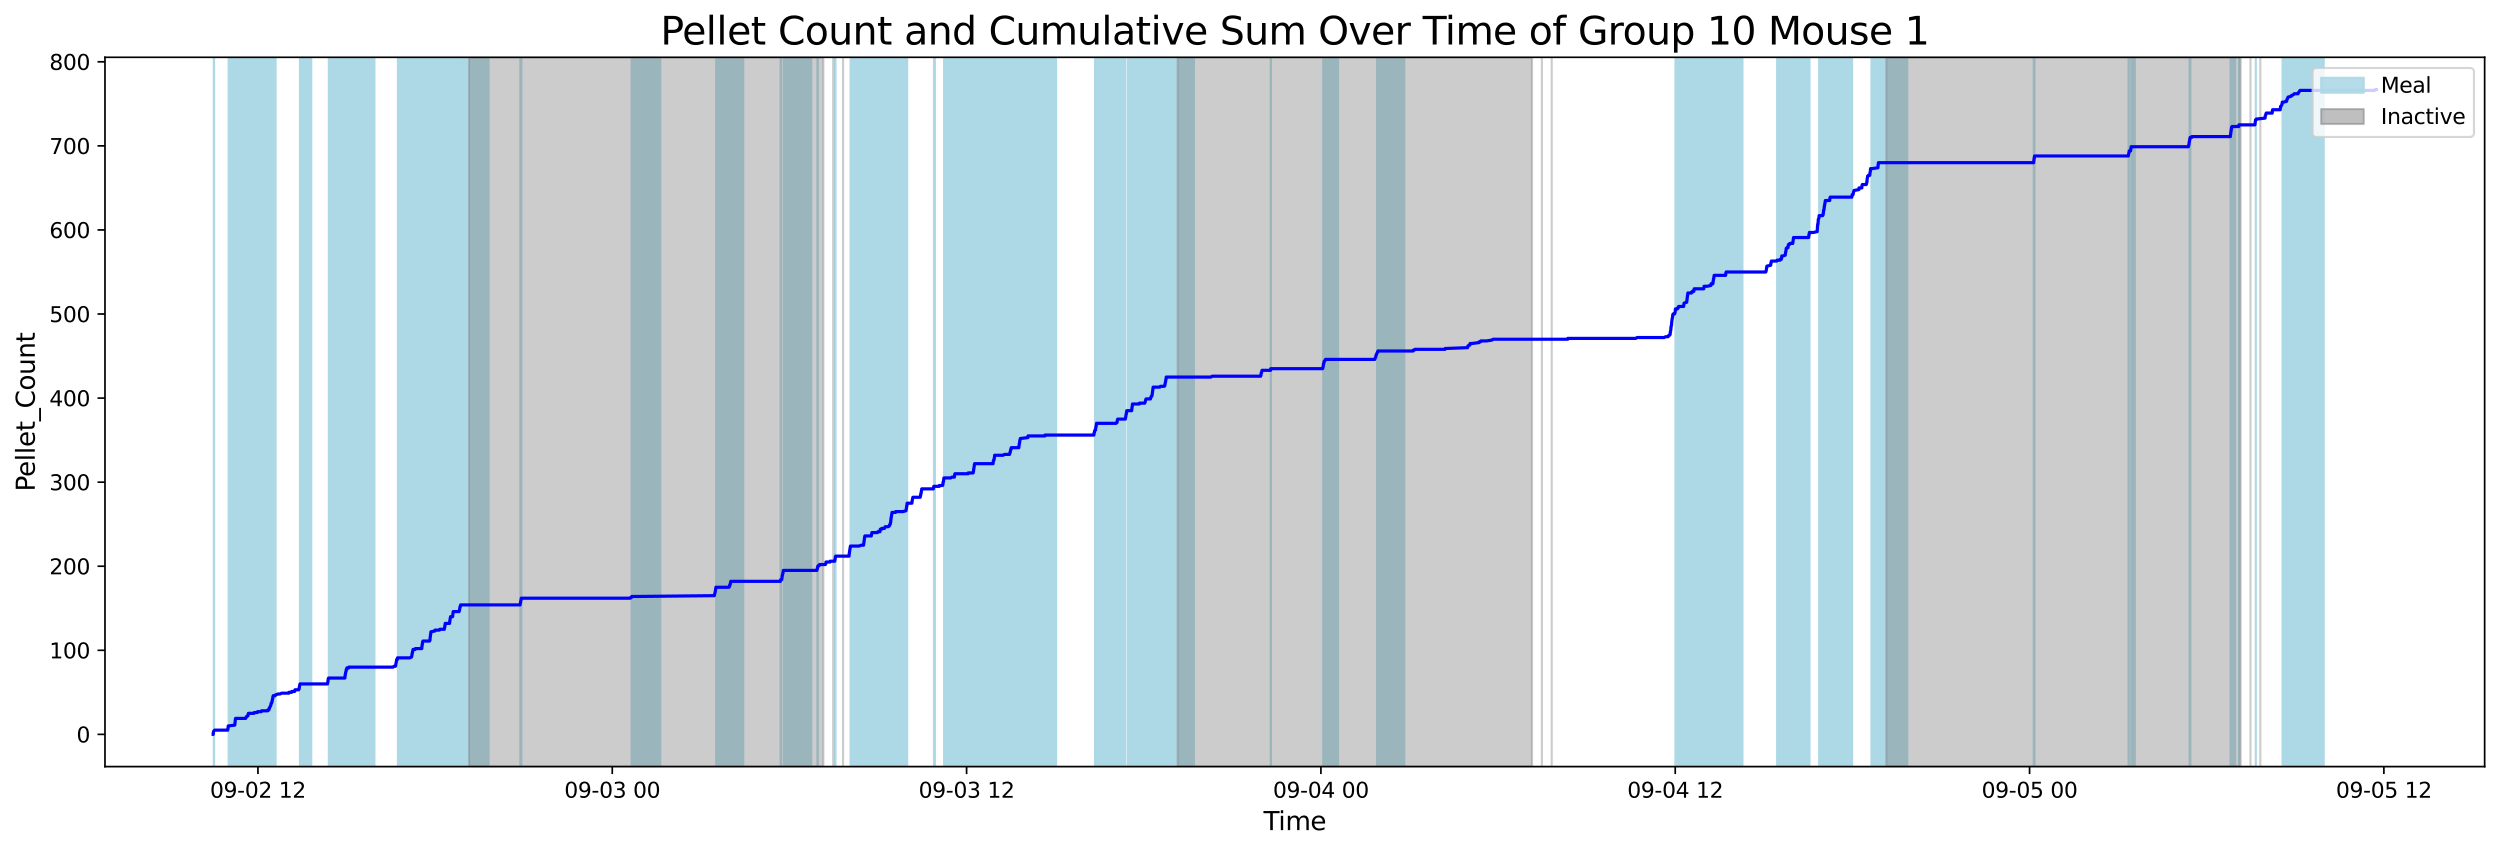 <?xml version="1.0" encoding="utf-8" standalone="no"?>
<!DOCTYPE svg PUBLIC "-//W3C//DTD SVG 1.1//EN"
  "http://www.w3.org/Graphics/SVG/1.1/DTD/svg11.dtd">
<svg xmlns:xlink="http://www.w3.org/1999/xlink" width="1172.435pt" height="399.009pt" viewBox="0 0 1172.435 399.009" xmlns="http://www.w3.org/2000/svg" version="1.1">
 <defs>
  <style type="text/css">*{stroke-linejoin: round; stroke-linecap: butt}</style>
 </defs>
 <g id="figure_1">
  <g id="patch_1">
   <path d="M 0 399.009 
L 1172.435 399.009 
L 1172.435 0 
L 0 0 
z
" style="fill: #ffffff"/>
  </g>
  <g id="axes_1">
   <g id="patch_2">
    <path d="M 49.235 359.517 
L 1165.235 359.517 
L 1165.235 26.877 
L 49.235 26.877 
z
" style="fill: #ffffff"/>
   </g>
   <g id="patch_3">
    <path d="M 100.272 359.517 
L 100.272 26.877 
L 100.386 26.877 
L 100.386 359.517 
z
" clip-path="url(#p9ec3fa6c2b)" style="fill: #add8e6; stroke: #add8e6; stroke-linejoin: miter"/>
   </g>
   <g id="patch_4">
    <path d="M 114.501 359.517 
L 114.501 26.877 
L 107.25 26.877 
L 107.25 359.517 
z
" clip-path="url(#p9ec3fa6c2b)" style="fill: #add8e6; stroke: #add8e6; stroke-linejoin: miter"/>
   </g>
   <g id="patch_5">
    <path d="M 123.89 359.517 
L 123.89 26.877 
L 110.575 26.877 
L 110.575 359.517 
z
" clip-path="url(#p9ec3fa6c2b)" style="fill: #add8e6; stroke: #add8e6; stroke-linejoin: miter"/>
   </g>
   <g id="patch_6">
    <path d="M 129.249 359.517 
L 129.249 26.877 
L 115.57 26.877 
L 115.57 359.517 
z
" clip-path="url(#p9ec3fa6c2b)" style="fill: #add8e6; stroke: #add8e6; stroke-linejoin: miter"/>
   </g>
   <g id="patch_7">
    <path d="M 145.962 359.517 
L 145.962 26.877 
L 140.691 26.877 
L 140.691 359.517 
z
" clip-path="url(#p9ec3fa6c2b)" style="fill: #add8e6; stroke: #add8e6; stroke-linejoin: miter"/>
   </g>
   <g id="patch_8">
    <path d="M 167.425 359.517 
L 167.425 26.877 
L 154.21 26.877 
L 154.21 359.517 
z
" clip-path="url(#p9ec3fa6c2b)" style="fill: #add8e6; stroke: #add8e6; stroke-linejoin: miter"/>
   </g>
   <g id="patch_9">
    <path d="M 175.591 359.517 
L 175.591 26.877 
L 163.929 26.877 
L 163.929 359.517 
z
" clip-path="url(#p9ec3fa6c2b)" style="fill: #add8e6; stroke: #add8e6; stroke-linejoin: miter"/>
   </g>
   <g id="patch_10">
    <path d="M 199.301 359.517 
L 199.301 26.877 
L 186.618 26.877 
L 186.618 359.517 
z
" clip-path="url(#p9ec3fa6c2b)" style="fill: #add8e6; stroke: #add8e6; stroke-linejoin: miter"/>
   </g>
   <g id="patch_11">
    <path d="M 211.644 359.517 
L 211.644 26.877 
L 198.356 26.877 
L 198.356 359.517 
z
" clip-path="url(#p9ec3fa6c2b)" style="fill: #add8e6; stroke: #add8e6; stroke-linejoin: miter"/>
   </g>
   <g id="patch_12">
    <path d="M 215.302 359.517 
L 215.302 26.877 
L 202.358 26.877 
L 202.358 359.517 
z
" clip-path="url(#p9ec3fa6c2b)" style="fill: #add8e6; stroke: #add8e6; stroke-linejoin: miter"/>
   </g>
   <g id="patch_13">
    <path d="M 217.768 359.517 
L 217.768 26.877 
L 204.067 26.877 
L 204.067 359.517 
z
" clip-path="url(#p9ec3fa6c2b)" style="fill: #add8e6; stroke: #add8e6; stroke-linejoin: miter"/>
   </g>
   <g id="patch_14">
    <path d="M 220.087 359.517 
L 220.087 26.877 
L 209.062 26.877 
L 209.062 359.517 
z
" clip-path="url(#p9ec3fa6c2b)" style="fill: #add8e6; stroke: #add8e6; stroke-linejoin: miter"/>
   </g>
   <g id="patch_15">
    <path d="M 224.68 359.517 
L 224.68 26.877 
L 212.67 26.877 
L 212.67 359.517 
z
" clip-path="url(#p9ec3fa6c2b)" style="fill: #add8e6; stroke: #add8e6; stroke-linejoin: miter"/>
   </g>
   <g id="patch_16">
    <path d="M 229.127 359.517 
L 229.127 26.877 
L 216.202 26.877 
L 216.202 359.517 
z
" clip-path="url(#p9ec3fa6c2b)" style="fill: #add8e6; stroke: #add8e6; stroke-linejoin: miter"/>
   </g>
   <g id="patch_17">
    <path d="M 244.028 359.517 
L 244.028 26.877 
L 244.232 26.877 
L 244.232 359.517 
z
" clip-path="url(#p9ec3fa6c2b)" style="fill: #add8e6; stroke: #add8e6; stroke-linejoin: miter"/>
   </g>
   <g id="patch_18">
    <path d="M 244.352 359.517 
L 244.352 26.877 
L 244.501 26.877 
L 244.501 359.517 
z
" clip-path="url(#p9ec3fa6c2b)" style="fill: #add8e6; stroke: #add8e6; stroke-linejoin: miter"/>
   </g>
   <g id="patch_19">
    <path d="M 309.653 359.517 
L 309.653 26.877 
L 296.235 26.877 
L 296.235 359.517 
z
" clip-path="url(#p9ec3fa6c2b)" style="fill: #add8e6; stroke: #add8e6; stroke-linejoin: miter"/>
   </g>
   <g id="patch_20">
    <path d="M 348.564 359.517 
L 348.564 26.877 
L 335.869 26.877 
L 335.869 359.517 
z
" clip-path="url(#p9ec3fa6c2b)" style="fill: #add8e6; stroke: #add8e6; stroke-linejoin: miter"/>
   </g>
   <g id="patch_21">
    <path d="M 366.08 359.517 
L 366.08 26.877 
L 366.235 26.877 
L 366.235 359.517 
z
" clip-path="url(#p9ec3fa6c2b)" style="fill: #add8e6; stroke: #add8e6; stroke-linejoin: miter"/>
   </g>
   <g id="patch_22">
    <path d="M 380.443 359.517 
L 380.443 26.877 
L 367.523 26.877 
L 367.523 359.517 
z
" clip-path="url(#p9ec3fa6c2b)" style="fill: #add8e6; stroke: #add8e6; stroke-linejoin: miter"/>
   </g>
   <g id="patch_23">
    <path d="M 383.361 359.517 
L 383.361 26.877 
L 383.534 26.877 
L 383.534 359.517 
z
" clip-path="url(#p9ec3fa6c2b)" style="fill: #add8e6; stroke: #add8e6; stroke-linejoin: miter"/>
   </g>
   <g id="patch_24">
    <path d="M 391.619 359.517 
L 391.619 26.877 
L 391.828 26.877 
L 391.828 359.517 
z
" clip-path="url(#p9ec3fa6c2b)" style="fill: #add8e6; stroke: #add8e6; stroke-linejoin: miter"/>
   </g>
   <g id="patch_25">
    <path d="M 412.023 359.517 
L 412.023 26.877 
L 398.914 26.877 
L 398.914 359.517 
z
" clip-path="url(#p9ec3fa6c2b)" style="fill: #add8e6; stroke: #add8e6; stroke-linejoin: miter"/>
   </g>
   <g id="patch_26">
    <path d="M 417.658 359.517 
L 417.658 26.877 
L 408.908 26.877 
L 408.908 359.517 
z
" clip-path="url(#p9ec3fa6c2b)" style="fill: #add8e6; stroke: #add8e6; stroke-linejoin: miter"/>
   </g>
   <g id="patch_27">
    <path d="M 425.447 359.517 
L 425.447 26.877 
L 412.858 26.877 
L 412.858 359.517 
z
" clip-path="url(#p9ec3fa6c2b)" style="fill: #add8e6; stroke: #add8e6; stroke-linejoin: miter"/>
   </g>
   <g id="patch_28">
    <path d="M 438.437 359.517 
L 438.437 26.877 
L 438.022 26.877 
L 438.022 359.517 
z
" clip-path="url(#p9ec3fa6c2b)" style="fill: #add8e6; stroke: #add8e6; stroke-linejoin: miter"/>
   </g>
   <g id="patch_29">
    <path d="M 454.338 359.517 
L 454.338 26.877 
L 442.756 26.877 
L 442.756 359.517 
z
" clip-path="url(#p9ec3fa6c2b)" style="fill: #add8e6; stroke: #add8e6; stroke-linejoin: miter"/>
   </g>
   <g id="patch_30">
    <path d="M 460.2 359.517 
L 460.2 26.877 
L 447.889 26.877 
L 447.889 359.517 
z
" clip-path="url(#p9ec3fa6c2b)" style="fill: #add8e6; stroke: #add8e6; stroke-linejoin: miter"/>
   </g>
   <g id="patch_31">
    <path d="M 467.92 359.517 
L 467.92 26.877 
L 457.172 26.877 
L 457.172 359.517 
z
" clip-path="url(#p9ec3fa6c2b)" style="fill: #add8e6; stroke: #add8e6; stroke-linejoin: miter"/>
   </g>
   <g id="patch_32">
    <path d="M 479.579 359.517 
L 479.579 26.877 
L 466.532 26.877 
L 466.532 359.517 
z
" clip-path="url(#p9ec3fa6c2b)" style="fill: #add8e6; stroke: #add8e6; stroke-linejoin: miter"/>
   </g>
   <g id="patch_33">
    <path d="M 484.845 359.517 
L 484.845 26.877 
L 478.512 26.877 
L 478.512 359.517 
z
" clip-path="url(#p9ec3fa6c2b)" style="fill: #add8e6; stroke: #add8e6; stroke-linejoin: miter"/>
   </g>
   <g id="patch_34">
    <path d="M 495.261 359.517 
L 495.261 26.877 
L 482.297 26.877 
L 482.297 359.517 
z
" clip-path="url(#p9ec3fa6c2b)" style="fill: #add8e6; stroke: #add8e6; stroke-linejoin: miter"/>
   </g>
   <g id="patch_35">
    <path d="M 526.86 359.517 
L 526.86 26.877 
L 513.52 26.877 
L 513.52 359.517 
z
" clip-path="url(#p9ec3fa6c2b)" style="fill: #add8e6; stroke: #add8e6; stroke-linejoin: miter"/>
   </g>
   <g id="patch_36">
    <path d="M 527.633 359.517 
L 527.633 26.877 
L 514.385 26.877 
L 514.385 359.517 
z
" clip-path="url(#p9ec3fa6c2b)" style="fill: #add8e6; stroke: #add8e6; stroke-linejoin: miter"/>
   </g>
   <g id="patch_37">
    <path d="M 537.738 359.517 
L 537.738 26.877 
L 528.846 26.877 
L 528.846 359.517 
z
" clip-path="url(#p9ec3fa6c2b)" style="fill: #add8e6; stroke: #add8e6; stroke-linejoin: miter"/>
   </g>
   <g id="patch_38">
    <path d="M 539.936 359.517 
L 539.936 26.877 
L 531.234 26.877 
L 531.234 359.517 
z
" clip-path="url(#p9ec3fa6c2b)" style="fill: #add8e6; stroke: #add8e6; stroke-linejoin: miter"/>
   </g>
   <g id="patch_39">
    <path d="M 548.2 359.517 
L 548.2 26.877 
L 537.313 26.877 
L 537.313 359.517 
z
" clip-path="url(#p9ec3fa6c2b)" style="fill: #add8e6; stroke: #add8e6; stroke-linejoin: miter"/>
   </g>
   <g id="patch_40">
    <path d="M 554.101 359.517 
L 554.101 26.877 
L 540.92 26.877 
L 540.92 359.517 
z
" clip-path="url(#p9ec3fa6c2b)" style="fill: #add8e6; stroke: #add8e6; stroke-linejoin: miter"/>
   </g>
   <g id="patch_41">
    <path d="M 559.901 359.517 
L 559.901 26.877 
L 547.026 26.877 
L 547.026 359.517 
z
" clip-path="url(#p9ec3fa6c2b)" style="fill: #add8e6; stroke: #add8e6; stroke-linejoin: miter"/>
   </g>
   <g id="patch_42">
    <path d="M 595.954 359.517 
L 595.954 26.877 
L 596.042 26.877 
L 596.042 359.517 
z
" clip-path="url(#p9ec3fa6c2b)" style="fill: #add8e6; stroke: #add8e6; stroke-linejoin: miter"/>
   </g>
   <g id="patch_43">
    <path d="M 620.584 359.517 
L 620.584 26.877 
L 620.757 26.877 
L 620.757 359.517 
z
" clip-path="url(#p9ec3fa6c2b)" style="fill: #add8e6; stroke: #add8e6; stroke-linejoin: miter"/>
   </g>
   <g id="patch_44">
    <path d="M 620.887 359.517 
L 620.887 26.877 
L 621.097 26.877 
L 621.097 359.517 
z
" clip-path="url(#p9ec3fa6c2b)" style="fill: #add8e6; stroke: #add8e6; stroke-linejoin: miter"/>
   </g>
   <g id="patch_45">
    <path d="M 627.519 359.517 
L 627.519 26.877 
L 621.624 26.877 
L 621.624 359.517 
z
" clip-path="url(#p9ec3fa6c2b)" style="fill: #add8e6; stroke: #add8e6; stroke-linejoin: miter"/>
   </g>
   <g id="patch_46">
    <path d="M 658.571 359.517 
L 658.571 26.877 
L 645.813 26.877 
L 645.813 359.517 
z
" clip-path="url(#p9ec3fa6c2b)" style="fill: #add8e6; stroke: #add8e6; stroke-linejoin: miter"/>
   </g>
   <g id="patch_47">
    <path d="M 790.768 359.517 
L 790.768 26.877 
L 785.758 26.877 
L 785.758 359.517 
z
" clip-path="url(#p9ec3fa6c2b)" style="fill: #add8e6; stroke: #add8e6; stroke-linejoin: miter"/>
   </g>
   <g id="patch_48">
    <path d="M 800.461 359.517 
L 800.461 26.877 
L 789.84 26.877 
L 789.84 359.517 
z
" clip-path="url(#p9ec3fa6c2b)" style="fill: #add8e6; stroke: #add8e6; stroke-linejoin: miter"/>
   </g>
   <g id="patch_49">
    <path d="M 804.849 359.517 
L 804.849 26.877 
L 794.603 26.877 
L 794.603 359.517 
z
" clip-path="url(#p9ec3fa6c2b)" style="fill: #add8e6; stroke: #add8e6; stroke-linejoin: miter"/>
   </g>
   <g id="patch_50">
    <path d="M 812.95 359.517 
L 812.95 26.877 
L 799.207 26.877 
L 799.207 359.517 
z
" clip-path="url(#p9ec3fa6c2b)" style="fill: #add8e6; stroke: #add8e6; stroke-linejoin: miter"/>
   </g>
   <g id="patch_51">
    <path d="M 816.212 359.517 
L 816.212 26.877 
L 802.541 26.877 
L 802.541 359.517 
z
" clip-path="url(#p9ec3fa6c2b)" style="fill: #add8e6; stroke: #add8e6; stroke-linejoin: miter"/>
   </g>
   <g id="patch_52">
    <path d="M 817.158 359.517 
L 817.158 26.877 
L 803.91 26.877 
L 803.91 359.517 
z
" clip-path="url(#p9ec3fa6c2b)" style="fill: #add8e6; stroke: #add8e6; stroke-linejoin: miter"/>
   </g>
   <g id="patch_53">
    <path d="M 844.257 359.517 
L 844.257 26.877 
L 833.438 26.877 
L 833.438 359.517 
z
" clip-path="url(#p9ec3fa6c2b)" style="fill: #add8e6; stroke: #add8e6; stroke-linejoin: miter"/>
   </g>
   <g id="patch_54">
    <path d="M 848.607 359.517 
L 848.607 26.877 
L 835.767 26.877 
L 835.767 359.517 
z
" clip-path="url(#p9ec3fa6c2b)" style="fill: #add8e6; stroke: #add8e6; stroke-linejoin: miter"/>
   </g>
   <g id="patch_55">
    <path d="M 865.862 359.517 
L 865.862 26.877 
L 853.291 26.877 
L 853.291 359.517 
z
" clip-path="url(#p9ec3fa6c2b)" style="fill: #add8e6; stroke: #add8e6; stroke-linejoin: miter"/>
   </g>
   <g id="patch_56">
    <path d="M 866.839 359.517 
L 866.839 26.877 
L 853.203 26.877 
L 853.203 359.517 
z
" clip-path="url(#p9ec3fa6c2b)" style="fill: #add8e6; stroke: #add8e6; stroke-linejoin: miter"/>
   </g>
   <g id="patch_57">
    <path d="M 868.597 359.517 
L 868.597 26.877 
L 858.33 26.877 
L 858.33 359.517 
z
" clip-path="url(#p9ec3fa6c2b)" style="fill: #add8e6; stroke: #add8e6; stroke-linejoin: miter"/>
   </g>
   <g id="patch_58">
    <path d="M 889.222 359.517 
L 889.222 26.877 
L 877.659 26.877 
L 877.659 359.517 
z
" clip-path="url(#p9ec3fa6c2b)" style="fill: #add8e6; stroke: #add8e6; stroke-linejoin: miter"/>
   </g>
   <g id="patch_59">
    <path d="M 894.453 359.517 
L 894.453 26.877 
L 881.957 26.877 
L 881.957 359.517 
z
" clip-path="url(#p9ec3fa6c2b)" style="fill: #add8e6; stroke: #add8e6; stroke-linejoin: miter"/>
   </g>
   <g id="patch_60">
    <path d="M 953.758 359.517 
L 953.758 26.877 
L 953.852 26.877 
L 953.852 359.517 
z
" clip-path="url(#p9ec3fa6c2b)" style="fill: #add8e6; stroke: #add8e6; stroke-linejoin: miter"/>
   </g>
   <g id="patch_61">
    <path d="M 954.002 359.517 
L 954.002 26.877 
L 954.126 26.877 
L 954.126 359.517 
z
" clip-path="url(#p9ec3fa6c2b)" style="fill: #add8e6; stroke: #add8e6; stroke-linejoin: miter"/>
   </g>
   <g id="patch_62">
    <path d="M 998.248 359.517 
L 998.248 26.877 
L 998.365 26.877 
L 998.365 359.517 
z
" clip-path="url(#p9ec3fa6c2b)" style="fill: #add8e6; stroke: #add8e6; stroke-linejoin: miter"/>
   </g>
   <g id="patch_63">
    <path d="M 1001.15 359.517 
L 1001.15 26.877 
L 999.55 26.877 
L 999.55 359.517 
z
" clip-path="url(#p9ec3fa6c2b)" style="fill: #add8e6; stroke: #add8e6; stroke-linejoin: miter"/>
   </g>
   <g id="patch_64">
    <path d="M 1026.856 359.517 
L 1026.856 26.877 
L 1026.992 26.877 
L 1026.992 359.517 
z
" clip-path="url(#p9ec3fa6c2b)" style="fill: #add8e6; stroke: #add8e6; stroke-linejoin: miter"/>
   </g>
   <g id="patch_65">
    <path d="M 1027.145 359.517 
L 1027.145 26.877 
L 1027.214 26.877 
L 1027.214 359.517 
z
" clip-path="url(#p9ec3fa6c2b)" style="fill: #add8e6; stroke: #add8e6; stroke-linejoin: miter"/>
   </g>
   <g id="patch_66">
    <path d="M 1046.062 359.517 
L 1046.062 26.877 
L 1046.26 26.877 
L 1046.26 359.517 
z
" clip-path="url(#p9ec3fa6c2b)" style="fill: #add8e6; stroke: #add8e6; stroke-linejoin: miter"/>
   </g>
   <g id="patch_67">
    <path d="M 1046.58 359.517 
L 1046.58 26.877 
L 1046.528 26.877 
L 1046.528 359.517 
z
" clip-path="url(#p9ec3fa6c2b)" style="fill: #add8e6; stroke: #add8e6; stroke-linejoin: miter"/>
   </g>
   <g id="patch_68">
    <path d="M 1048.192 359.517 
L 1048.192 26.877 
L 1046.801 26.877 
L 1046.801 359.517 
z
" clip-path="url(#p9ec3fa6c2b)" style="fill: #add8e6; stroke: #add8e6; stroke-linejoin: miter"/>
   </g>
   <g id="patch_69">
    <path d="M 1050.003 359.517 
L 1050.003 26.877 
L 1050.131 26.877 
L 1050.131 359.517 
z
" clip-path="url(#p9ec3fa6c2b)" style="fill: #add8e6; stroke: #add8e6; stroke-linejoin: miter"/>
   </g>
   <g id="patch_70">
    <path d="M 1057.899 359.517 
L 1057.899 26.877 
L 1057.91 26.877 
L 1057.91 359.517 
z
" clip-path="url(#p9ec3fa6c2b)" style="fill: #add8e6; stroke: #add8e6; stroke-linejoin: miter"/>
   </g>
   <g id="patch_71">
    <path d="M 1075.792 359.517 
L 1075.792 26.877 
L 1070.475 26.877 
L 1070.475 359.517 
z
" clip-path="url(#p9ec3fa6c2b)" style="fill: #add8e6; stroke: #add8e6; stroke-linejoin: miter"/>
   </g>
   <g id="patch_72">
    <path d="M 1086.074 359.517 
L 1086.074 26.877 
L 1077.991 26.877 
L 1077.991 359.517 
z
" clip-path="url(#p9ec3fa6c2b)" style="fill: #add8e6; stroke: #add8e6; stroke-linejoin: miter"/>
   </g>
   <g id="patch_73">
    <path d="M 1088.32 359.517 
L 1088.32 26.877 
L 1074.625 26.877 
L 1074.625 359.517 
z
" clip-path="url(#p9ec3fa6c2b)" style="fill: #add8e6; stroke: #add8e6; stroke-linejoin: miter"/>
   </g>
   <g id="patch_74">
    <path d="M 1089.763 359.517 
L 1089.763 26.877 
L 1079.724 26.877 
L 1079.724 359.517 
z
" clip-path="url(#p9ec3fa6c2b)" style="fill: #add8e6; stroke: #add8e6; stroke-linejoin: miter"/>
   </g>
   <g id="patch_75">
    <path d="M 219.973 359.517 
L 219.973 26.877 
L 386.141 26.877 
L 386.141 359.517 
z
" clip-path="url(#p9ec3fa6c2b)" style="fill: #808080; opacity: 0.4; stroke: #808080; stroke-linejoin: miter"/>
   </g>
   <g id="patch_76">
    <path d="M 390.757 26.877 
L 390.757 26.877 
L 390.757 359.517 
" clip-path="url(#p9ec3fa6c2b)" style="fill: #808080; opacity: 0.4; stroke: #808080; stroke-linejoin: miter"/>
   </g>
   <g id="patch_77">
    <path d="M 395.372 26.877 
L 395.372 26.877 
L 395.372 359.517 
" clip-path="url(#p9ec3fa6c2b)" style="fill: #808080; opacity: 0.4; stroke: #808080; stroke-linejoin: miter"/>
   </g>
   <g id="patch_78">
    <path d="M 552.309 359.517 
L 552.309 26.877 
L 718.477 26.877 
L 718.477 359.517 
z
" clip-path="url(#p9ec3fa6c2b)" style="fill: #808080; opacity: 0.4; stroke: #808080; stroke-linejoin: miter"/>
   </g>
   <g id="patch_79">
    <path d="M 723.093 26.877 
L 723.093 26.877 
L 723.093 359.517 
" clip-path="url(#p9ec3fa6c2b)" style="fill: #808080; opacity: 0.4; stroke: #808080; stroke-linejoin: miter"/>
   </g>
   <g id="patch_80">
    <path d="M 727.709 26.877 
L 727.709 26.877 
L 727.709 359.517 
" clip-path="url(#p9ec3fa6c2b)" style="fill: #808080; opacity: 0.4; stroke: #808080; stroke-linejoin: miter"/>
   </g>
   <g id="patch_81">
    <path d="M 884.646 359.517 
L 884.646 26.877 
L 1050.814 26.877 
L 1050.814 359.517 
z
" clip-path="url(#p9ec3fa6c2b)" style="fill: #808080; opacity: 0.4; stroke: #808080; stroke-linejoin: miter"/>
   </g>
   <g id="patch_82">
    <path d="M 1055.43 26.877 
L 1055.43 26.877 
L 1055.43 359.517 
" clip-path="url(#p9ec3fa6c2b)" style="fill: #808080; opacity: 0.4; stroke: #808080; stroke-linejoin: miter"/>
   </g>
   <g id="patch_83">
    <path d="M 1060.045 26.877 
L 1060.045 26.877 
L 1060.045 359.517 
" clip-path="url(#p9ec3fa6c2b)" style="fill: #808080; opacity: 0.4; stroke: #808080; stroke-linejoin: miter"/>
   </g>
   <g id="matplotlib.axis_1">
    <g id="xtick_1">
     <g id="line2d_1">
      <defs>
       <path id="mb27a6dc36d" d="M 0 0 
L 0 3.5 
" style="stroke: #000000; stroke-width: 0.8"/>
      </defs>
      <g>
       <use xlink:href="#mb27a6dc36d" x="120.968" y="359.517" style="stroke: #000000; stroke-width: 0.8"/>
      </g>
     </g>
     <g id="text_1">
      <!-- 09-02 12 -->
      <g transform="translate(98.487 374.116) scale(0.1 -0.1)">
       <defs>
        <path id="DejaVuSans-30" d="M 2034 4250 
Q 1547 4250 1301 3770 
Q 1056 3291 1056 2328 
Q 1056 1369 1301 889 
Q 1547 409 2034 409 
Q 2525 409 2770 889 
Q 3016 1369 3016 2328 
Q 3016 3291 2770 3770 
Q 2525 4250 2034 4250 
z
M 2034 4750 
Q 2819 4750 3233 4129 
Q 3647 3509 3647 2328 
Q 3647 1150 3233 529 
Q 2819 -91 2034 -91 
Q 1250 -91 836 529 
Q 422 1150 422 2328 
Q 422 3509 836 4129 
Q 1250 4750 2034 4750 
z
" transform="scale(0.016)"/>
        <path id="DejaVuSans-39" d="M 703 97 
L 703 672 
Q 941 559 1184 500 
Q 1428 441 1663 441 
Q 2288 441 2617 861 
Q 2947 1281 2994 2138 
Q 2813 1869 2534 1725 
Q 2256 1581 1919 1581 
Q 1219 1581 811 2004 
Q 403 2428 403 3163 
Q 403 3881 828 4315 
Q 1253 4750 1959 4750 
Q 2769 4750 3195 4129 
Q 3622 3509 3622 2328 
Q 3622 1225 3098 567 
Q 2575 -91 1691 -91 
Q 1453 -91 1209 -44 
Q 966 3 703 97 
z
M 1959 2075 
Q 2384 2075 2632 2365 
Q 2881 2656 2881 3163 
Q 2881 3666 2632 3958 
Q 2384 4250 1959 4250 
Q 1534 4250 1286 3958 
Q 1038 3666 1038 3163 
Q 1038 2656 1286 2365 
Q 1534 2075 1959 2075 
z
" transform="scale(0.016)"/>
        <path id="DejaVuSans-2d" d="M 313 2009 
L 1997 2009 
L 1997 1497 
L 313 1497 
L 313 2009 
z
" transform="scale(0.016)"/>
        <path id="DejaVuSans-32" d="M 1228 531 
L 3431 531 
L 3431 0 
L 469 0 
L 469 531 
Q 828 903 1448 1529 
Q 2069 2156 2228 2338 
Q 2531 2678 2651 2914 
Q 2772 3150 2772 3378 
Q 2772 3750 2511 3984 
Q 2250 4219 1831 4219 
Q 1534 4219 1204 4116 
Q 875 4013 500 3803 
L 500 4441 
Q 881 4594 1212 4672 
Q 1544 4750 1819 4750 
Q 2544 4750 2975 4387 
Q 3406 4025 3406 3419 
Q 3406 3131 3298 2873 
Q 3191 2616 2906 2266 
Q 2828 2175 2409 1742 
Q 1991 1309 1228 531 
z
" transform="scale(0.016)"/>
        <path id="DejaVuSans-20" transform="scale(0.016)"/>
        <path id="DejaVuSans-31" d="M 794 531 
L 1825 531 
L 1825 4091 
L 703 3866 
L 703 4441 
L 1819 4666 
L 2450 4666 
L 2450 531 
L 3481 531 
L 3481 0 
L 794 0 
L 794 531 
z
" transform="scale(0.016)"/>
       </defs>
       <use xlink:href="#DejaVuSans-30"/>
       <use xlink:href="#DejaVuSans-39" x="63.623"/>
       <use xlink:href="#DejaVuSans-2d" x="127.246"/>
       <use xlink:href="#DejaVuSans-30" x="163.33"/>
       <use xlink:href="#DejaVuSans-32" x="226.953"/>
       <use xlink:href="#DejaVuSans-20" x="290.576"/>
       <use xlink:href="#DejaVuSans-31" x="322.363"/>
       <use xlink:href="#DejaVuSans-32" x="385.986"/>
      </g>
     </g>
    </g>
    <g id="xtick_2">
     <g id="line2d_2">
      <g>
       <use xlink:href="#mb27a6dc36d" x="287.136" y="359.517" style="stroke: #000000; stroke-width: 0.8"/>
      </g>
     </g>
     <g id="text_2">
      <!-- 09-03 00 -->
      <g transform="translate(264.656 374.116) scale(0.1 -0.1)">
       <defs>
        <path id="DejaVuSans-33" d="M 2597 2516 
Q 3050 2419 3304 2112 
Q 3559 1806 3559 1356 
Q 3559 666 3084 287 
Q 2609 -91 1734 -91 
Q 1441 -91 1130 -33 
Q 819 25 488 141 
L 488 750 
Q 750 597 1062 519 
Q 1375 441 1716 441 
Q 2309 441 2620 675 
Q 2931 909 2931 1356 
Q 2931 1769 2642 2001 
Q 2353 2234 1838 2234 
L 1294 2234 
L 1294 2753 
L 1863 2753 
Q 2328 2753 2575 2939 
Q 2822 3125 2822 3475 
Q 2822 3834 2567 4026 
Q 2313 4219 1838 4219 
Q 1578 4219 1281 4162 
Q 984 4106 628 3988 
L 628 4550 
Q 988 4650 1302 4700 
Q 1616 4750 1894 4750 
Q 2613 4750 3031 4423 
Q 3450 4097 3450 3541 
Q 3450 3153 3228 2886 
Q 3006 2619 2597 2516 
z
" transform="scale(0.016)"/>
       </defs>
       <use xlink:href="#DejaVuSans-30"/>
       <use xlink:href="#DejaVuSans-39" x="63.623"/>
       <use xlink:href="#DejaVuSans-2d" x="127.246"/>
       <use xlink:href="#DejaVuSans-30" x="163.33"/>
       <use xlink:href="#DejaVuSans-33" x="226.953"/>
       <use xlink:href="#DejaVuSans-20" x="290.576"/>
       <use xlink:href="#DejaVuSans-30" x="322.363"/>
       <use xlink:href="#DejaVuSans-30" x="385.986"/>
      </g>
     </g>
    </g>
    <g id="xtick_3">
     <g id="line2d_3">
      <g>
       <use xlink:href="#mb27a6dc36d" x="453.304" y="359.517" style="stroke: #000000; stroke-width: 0.8"/>
      </g>
     </g>
     <g id="text_3">
      <!-- 09-03 12 -->
      <g transform="translate(430.824 374.116) scale(0.1 -0.1)">
       <use xlink:href="#DejaVuSans-30"/>
       <use xlink:href="#DejaVuSans-39" x="63.623"/>
       <use xlink:href="#DejaVuSans-2d" x="127.246"/>
       <use xlink:href="#DejaVuSans-30" x="163.33"/>
       <use xlink:href="#DejaVuSans-33" x="226.953"/>
       <use xlink:href="#DejaVuSans-20" x="290.576"/>
       <use xlink:href="#DejaVuSans-31" x="322.363"/>
       <use xlink:href="#DejaVuSans-32" x="385.986"/>
      </g>
     </g>
    </g>
    <g id="xtick_4">
     <g id="line2d_4">
      <g>
       <use xlink:href="#mb27a6dc36d" x="619.473" y="359.517" style="stroke: #000000; stroke-width: 0.8"/>
      </g>
     </g>
     <g id="text_4">
      <!-- 09-04 00 -->
      <g transform="translate(596.992 374.116) scale(0.1 -0.1)">
       <defs>
        <path id="DejaVuSans-34" d="M 2419 4116 
L 825 1625 
L 2419 1625 
L 2419 4116 
z
M 2253 4666 
L 3047 4666 
L 3047 1625 
L 3713 1625 
L 3713 1100 
L 3047 1100 
L 3047 0 
L 2419 0 
L 2419 1100 
L 313 1100 
L 313 1709 
L 2253 4666 
z
" transform="scale(0.016)"/>
       </defs>
       <use xlink:href="#DejaVuSans-30"/>
       <use xlink:href="#DejaVuSans-39" x="63.623"/>
       <use xlink:href="#DejaVuSans-2d" x="127.246"/>
       <use xlink:href="#DejaVuSans-30" x="163.33"/>
       <use xlink:href="#DejaVuSans-34" x="226.953"/>
       <use xlink:href="#DejaVuSans-20" x="290.576"/>
       <use xlink:href="#DejaVuSans-30" x="322.363"/>
       <use xlink:href="#DejaVuSans-30" x="385.986"/>
      </g>
     </g>
    </g>
    <g id="xtick_5">
     <g id="line2d_5">
      <g>
       <use xlink:href="#mb27a6dc36d" x="785.641" y="359.517" style="stroke: #000000; stroke-width: 0.8"/>
      </g>
     </g>
     <g id="text_5">
      <!-- 09-04 12 -->
      <g transform="translate(763.16 374.116) scale(0.1 -0.1)">
       <use xlink:href="#DejaVuSans-30"/>
       <use xlink:href="#DejaVuSans-39" x="63.623"/>
       <use xlink:href="#DejaVuSans-2d" x="127.246"/>
       <use xlink:href="#DejaVuSans-30" x="163.33"/>
       <use xlink:href="#DejaVuSans-34" x="226.953"/>
       <use xlink:href="#DejaVuSans-20" x="290.576"/>
       <use xlink:href="#DejaVuSans-31" x="322.363"/>
       <use xlink:href="#DejaVuSans-32" x="385.986"/>
      </g>
     </g>
    </g>
    <g id="xtick_6">
     <g id="line2d_6">
      <g>
       <use xlink:href="#mb27a6dc36d" x="951.809" y="359.517" style="stroke: #000000; stroke-width: 0.8"/>
      </g>
     </g>
     <g id="text_6">
      <!-- 09-05 00 -->
      <g transform="translate(929.329 374.116) scale(0.1 -0.1)">
       <defs>
        <path id="DejaVuSans-35" d="M 691 4666 
L 3169 4666 
L 3169 4134 
L 1269 4134 
L 1269 2991 
Q 1406 3038 1543 3061 
Q 1681 3084 1819 3084 
Q 2600 3084 3056 2656 
Q 3513 2228 3513 1497 
Q 3513 744 3044 326 
Q 2575 -91 1722 -91 
Q 1428 -91 1123 -41 
Q 819 9 494 109 
L 494 744 
Q 775 591 1075 516 
Q 1375 441 1709 441 
Q 2250 441 2565 725 
Q 2881 1009 2881 1497 
Q 2881 1984 2565 2268 
Q 2250 2553 1709 2553 
Q 1456 2553 1204 2497 
Q 953 2441 691 2322 
L 691 4666 
z
" transform="scale(0.016)"/>
       </defs>
       <use xlink:href="#DejaVuSans-30"/>
       <use xlink:href="#DejaVuSans-39" x="63.623"/>
       <use xlink:href="#DejaVuSans-2d" x="127.246"/>
       <use xlink:href="#DejaVuSans-30" x="163.33"/>
       <use xlink:href="#DejaVuSans-35" x="226.953"/>
       <use xlink:href="#DejaVuSans-20" x="290.576"/>
       <use xlink:href="#DejaVuSans-30" x="322.363"/>
       <use xlink:href="#DejaVuSans-30" x="385.986"/>
      </g>
     </g>
    </g>
    <g id="xtick_7">
     <g id="line2d_7">
      <g>
       <use xlink:href="#mb27a6dc36d" x="1117.977" y="359.517" style="stroke: #000000; stroke-width: 0.8"/>
      </g>
     </g>
     <g id="text_7">
      <!-- 09-05 12 -->
      <g transform="translate(1095.497 374.116) scale(0.1 -0.1)">
       <use xlink:href="#DejaVuSans-30"/>
       <use xlink:href="#DejaVuSans-39" x="63.623"/>
       <use xlink:href="#DejaVuSans-2d" x="127.246"/>
       <use xlink:href="#DejaVuSans-30" x="163.33"/>
       <use xlink:href="#DejaVuSans-35" x="226.953"/>
       <use xlink:href="#DejaVuSans-20" x="290.576"/>
       <use xlink:href="#DejaVuSans-31" x="322.363"/>
       <use xlink:href="#DejaVuSans-32" x="385.986"/>
      </g>
     </g>
    </g>
    <g id="text_8">
     <!-- Time -->
     <g transform="translate(592.555 389.313) scale(0.12 -0.12)">
      <defs>
       <path id="DejaVuSans-54" d="M -19 4666 
L 3928 4666 
L 3928 4134 
L 2272 4134 
L 2272 0 
L 1638 0 
L 1638 4134 
L -19 4134 
L -19 4666 
z
" transform="scale(0.016)"/>
       <path id="DejaVuSans-69" d="M 603 3500 
L 1178 3500 
L 1178 0 
L 603 0 
L 603 3500 
z
M 603 4863 
L 1178 4863 
L 1178 4134 
L 603 4134 
L 603 4863 
z
" transform="scale(0.016)"/>
       <path id="DejaVuSans-6d" d="M 3328 2828 
Q 3544 3216 3844 3400 
Q 4144 3584 4550 3584 
Q 5097 3584 5394 3201 
Q 5691 2819 5691 2113 
L 5691 0 
L 5113 0 
L 5113 2094 
Q 5113 2597 4934 2840 
Q 4756 3084 4391 3084 
Q 3944 3084 3684 2787 
Q 3425 2491 3425 1978 
L 3425 0 
L 2847 0 
L 2847 2094 
Q 2847 2600 2669 2842 
Q 2491 3084 2119 3084 
Q 1678 3084 1418 2786 
Q 1159 2488 1159 1978 
L 1159 0 
L 581 0 
L 581 3500 
L 1159 3500 
L 1159 2956 
Q 1356 3278 1631 3431 
Q 1906 3584 2284 3584 
Q 2666 3584 2933 3390 
Q 3200 3197 3328 2828 
z
" transform="scale(0.016)"/>
       <path id="DejaVuSans-65" d="M 3597 1894 
L 3597 1613 
L 953 1613 
Q 991 1019 1311 708 
Q 1631 397 2203 397 
Q 2534 397 2845 478 
Q 3156 559 3463 722 
L 3463 178 
Q 3153 47 2828 -22 
Q 2503 -91 2169 -91 
Q 1331 -91 842 396 
Q 353 884 353 1716 
Q 353 2575 817 3079 
Q 1281 3584 2069 3584 
Q 2775 3584 3186 3129 
Q 3597 2675 3597 1894 
z
M 3022 2063 
Q 3016 2534 2758 2815 
Q 2500 3097 2075 3097 
Q 1594 3097 1305 2825 
Q 1016 2553 972 2059 
L 3022 2063 
z
" transform="scale(0.016)"/>
      </defs>
      <use xlink:href="#DejaVuSans-54"/>
      <use xlink:href="#DejaVuSans-69" x="57.959"/>
      <use xlink:href="#DejaVuSans-6d" x="85.742"/>
      <use xlink:href="#DejaVuSans-65" x="183.154"/>
     </g>
    </g>
   </g>
   <g id="matplotlib.axis_2">
    <g id="ytick_1">
     <g id="line2d_8">
      <defs>
       <path id="m0cec57ee65" d="M 0 0 
L -3.5 0 
" style="stroke: #000000; stroke-width: 0.8"/>
      </defs>
      <g>
       <use xlink:href="#m0cec57ee65" x="49.235" y="344.397" style="stroke: #000000; stroke-width: 0.8"/>
      </g>
     </g>
     <g id="text_9">
      <!-- 0 -->
      <g transform="translate(35.873 348.196) scale(0.1 -0.1)">
       <use xlink:href="#DejaVuSans-30"/>
      </g>
     </g>
    </g>
    <g id="ytick_2">
     <g id="line2d_9">
      <g>
       <use xlink:href="#m0cec57ee65" x="49.235" y="304.971" style="stroke: #000000; stroke-width: 0.8"/>
      </g>
     </g>
     <g id="text_10">
      <!-- 100 -->
      <g transform="translate(23.148 308.77) scale(0.1 -0.1)">
       <use xlink:href="#DejaVuSans-31"/>
       <use xlink:href="#DejaVuSans-30" x="63.623"/>
       <use xlink:href="#DejaVuSans-30" x="127.246"/>
      </g>
     </g>
    </g>
    <g id="ytick_3">
     <g id="line2d_10">
      <g>
       <use xlink:href="#m0cec57ee65" x="49.235" y="265.545" style="stroke: #000000; stroke-width: 0.8"/>
      </g>
     </g>
     <g id="text_11">
      <!-- 200 -->
      <g transform="translate(23.148 269.344) scale(0.1 -0.1)">
       <use xlink:href="#DejaVuSans-32"/>
       <use xlink:href="#DejaVuSans-30" x="63.623"/>
       <use xlink:href="#DejaVuSans-30" x="127.246"/>
      </g>
     </g>
    </g>
    <g id="ytick_4">
     <g id="line2d_11">
      <g>
       <use xlink:href="#m0cec57ee65" x="49.235" y="226.118" style="stroke: #000000; stroke-width: 0.8"/>
      </g>
     </g>
     <g id="text_12">
      <!-- 300 -->
      <g transform="translate(23.148 229.917) scale(0.1 -0.1)">
       <use xlink:href="#DejaVuSans-33"/>
       <use xlink:href="#DejaVuSans-30" x="63.623"/>
       <use xlink:href="#DejaVuSans-30" x="127.246"/>
      </g>
     </g>
    </g>
    <g id="ytick_5">
     <g id="line2d_12">
      <g>
       <use xlink:href="#m0cec57ee65" x="49.235" y="186.692" style="stroke: #000000; stroke-width: 0.8"/>
      </g>
     </g>
     <g id="text_13">
      <!-- 400 -->
      <g transform="translate(23.148 190.491) scale(0.1 -0.1)">
       <use xlink:href="#DejaVuSans-34"/>
       <use xlink:href="#DejaVuSans-30" x="63.623"/>
       <use xlink:href="#DejaVuSans-30" x="127.246"/>
      </g>
     </g>
    </g>
    <g id="ytick_6">
     <g id="line2d_13">
      <g>
       <use xlink:href="#m0cec57ee65" x="49.235" y="147.266" style="stroke: #000000; stroke-width: 0.8"/>
      </g>
     </g>
     <g id="text_14">
      <!-- 500 -->
      <g transform="translate(23.148 151.065) scale(0.1 -0.1)">
       <use xlink:href="#DejaVuSans-35"/>
       <use xlink:href="#DejaVuSans-30" x="63.623"/>
       <use xlink:href="#DejaVuSans-30" x="127.246"/>
      </g>
     </g>
    </g>
    <g id="ytick_7">
     <g id="line2d_14">
      <g>
       <use xlink:href="#m0cec57ee65" x="49.235" y="107.839" style="stroke: #000000; stroke-width: 0.8"/>
      </g>
     </g>
     <g id="text_15">
      <!-- 600 -->
      <g transform="translate(23.148 111.638) scale(0.1 -0.1)">
       <defs>
        <path id="DejaVuSans-36" d="M 2113 2584 
Q 1688 2584 1439 2293 
Q 1191 2003 1191 1497 
Q 1191 994 1439 701 
Q 1688 409 2113 409 
Q 2538 409 2786 701 
Q 3034 994 3034 1497 
Q 3034 2003 2786 2293 
Q 2538 2584 2113 2584 
z
M 3366 4563 
L 3366 3988 
Q 3128 4100 2886 4159 
Q 2644 4219 2406 4219 
Q 1781 4219 1451 3797 
Q 1122 3375 1075 2522 
Q 1259 2794 1537 2939 
Q 1816 3084 2150 3084 
Q 2853 3084 3261 2657 
Q 3669 2231 3669 1497 
Q 3669 778 3244 343 
Q 2819 -91 2113 -91 
Q 1303 -91 875 529 
Q 447 1150 447 2328 
Q 447 3434 972 4092 
Q 1497 4750 2381 4750 
Q 2619 4750 2861 4703 
Q 3103 4656 3366 4563 
z
" transform="scale(0.016)"/>
       </defs>
       <use xlink:href="#DejaVuSans-36"/>
       <use xlink:href="#DejaVuSans-30" x="63.623"/>
       <use xlink:href="#DejaVuSans-30" x="127.246"/>
      </g>
     </g>
    </g>
    <g id="ytick_8">
     <g id="line2d_15">
      <g>
       <use xlink:href="#m0cec57ee65" x="49.235" y="68.413" style="stroke: #000000; stroke-width: 0.8"/>
      </g>
     </g>
     <g id="text_16">
      <!-- 700 -->
      <g transform="translate(23.148 72.212) scale(0.1 -0.1)">
       <defs>
        <path id="DejaVuSans-37" d="M 525 4666 
L 3525 4666 
L 3525 4397 
L 1831 0 
L 1172 0 
L 2766 4134 
L 525 4134 
L 525 4666 
z
" transform="scale(0.016)"/>
       </defs>
       <use xlink:href="#DejaVuSans-37"/>
       <use xlink:href="#DejaVuSans-30" x="63.623"/>
       <use xlink:href="#DejaVuSans-30" x="127.246"/>
      </g>
     </g>
    </g>
    <g id="ytick_9">
     <g id="line2d_16">
      <g>
       <use xlink:href="#m0cec57ee65" x="49.235" y="28.986" style="stroke: #000000; stroke-width: 0.8"/>
      </g>
     </g>
     <g id="text_17">
      <!-- 800 -->
      <g transform="translate(23.148 32.786) scale(0.1 -0.1)">
       <defs>
        <path id="DejaVuSans-38" d="M 2034 2216 
Q 1584 2216 1326 1975 
Q 1069 1734 1069 1313 
Q 1069 891 1326 650 
Q 1584 409 2034 409 
Q 2484 409 2743 651 
Q 3003 894 3003 1313 
Q 3003 1734 2745 1975 
Q 2488 2216 2034 2216 
z
M 1403 2484 
Q 997 2584 770 2862 
Q 544 3141 544 3541 
Q 544 4100 942 4425 
Q 1341 4750 2034 4750 
Q 2731 4750 3128 4425 
Q 3525 4100 3525 3541 
Q 3525 3141 3298 2862 
Q 3072 2584 2669 2484 
Q 3125 2378 3379 2068 
Q 3634 1759 3634 1313 
Q 3634 634 3220 271 
Q 2806 -91 2034 -91 
Q 1263 -91 848 271 
Q 434 634 434 1313 
Q 434 1759 690 2068 
Q 947 2378 1403 2484 
z
M 1172 3481 
Q 1172 3119 1398 2916 
Q 1625 2713 2034 2713 
Q 2441 2713 2670 2916 
Q 2900 3119 2900 3481 
Q 2900 3844 2670 4047 
Q 2441 4250 2034 4250 
Q 1625 4250 1398 4047 
Q 1172 3844 1172 3481 
z
" transform="scale(0.016)"/>
       </defs>
       <use xlink:href="#DejaVuSans-38"/>
       <use xlink:href="#DejaVuSans-30" x="63.623"/>
       <use xlink:href="#DejaVuSans-30" x="127.246"/>
      </g>
     </g>
    </g>
    <g id="text_18">
     <!-- Pellet_Count -->
     <g transform="translate(16.318 230.485) rotate(-90) scale(0.12 -0.12)">
      <defs>
       <path id="DejaVuSans-50" d="M 1259 4147 
L 1259 2394 
L 2053 2394 
Q 2494 2394 2734 2622 
Q 2975 2850 2975 3272 
Q 2975 3691 2734 3919 
Q 2494 4147 2053 4147 
L 1259 4147 
z
M 628 4666 
L 2053 4666 
Q 2838 4666 3239 4311 
Q 3641 3956 3641 3272 
Q 3641 2581 3239 2228 
Q 2838 1875 2053 1875 
L 1259 1875 
L 1259 0 
L 628 0 
L 628 4666 
z
" transform="scale(0.016)"/>
       <path id="DejaVuSans-6c" d="M 603 4863 
L 1178 4863 
L 1178 0 
L 603 0 
L 603 4863 
z
" transform="scale(0.016)"/>
       <path id="DejaVuSans-74" d="M 1172 4494 
L 1172 3500 
L 2356 3500 
L 2356 3053 
L 1172 3053 
L 1172 1153 
Q 1172 725 1289 603 
Q 1406 481 1766 481 
L 2356 481 
L 2356 0 
L 1766 0 
Q 1100 0 847 248 
Q 594 497 594 1153 
L 594 3053 
L 172 3053 
L 172 3500 
L 594 3500 
L 594 4494 
L 1172 4494 
z
" transform="scale(0.016)"/>
       <path id="DejaVuSans-5f" d="M 3263 -1063 
L 3263 -1509 
L -63 -1509 
L -63 -1063 
L 3263 -1063 
z
" transform="scale(0.016)"/>
       <path id="DejaVuSans-43" d="M 4122 4306 
L 4122 3641 
Q 3803 3938 3442 4084 
Q 3081 4231 2675 4231 
Q 1875 4231 1450 3742 
Q 1025 3253 1025 2328 
Q 1025 1406 1450 917 
Q 1875 428 2675 428 
Q 3081 428 3442 575 
Q 3803 722 4122 1019 
L 4122 359 
Q 3791 134 3420 21 
Q 3050 -91 2638 -91 
Q 1578 -91 968 557 
Q 359 1206 359 2328 
Q 359 3453 968 4101 
Q 1578 4750 2638 4750 
Q 3056 4750 3426 4639 
Q 3797 4528 4122 4306 
z
" transform="scale(0.016)"/>
       <path id="DejaVuSans-6f" d="M 1959 3097 
Q 1497 3097 1228 2736 
Q 959 2375 959 1747 
Q 959 1119 1226 758 
Q 1494 397 1959 397 
Q 2419 397 2687 759 
Q 2956 1122 2956 1747 
Q 2956 2369 2687 2733 
Q 2419 3097 1959 3097 
z
M 1959 3584 
Q 2709 3584 3137 3096 
Q 3566 2609 3566 1747 
Q 3566 888 3137 398 
Q 2709 -91 1959 -91 
Q 1206 -91 779 398 
Q 353 888 353 1747 
Q 353 2609 779 3096 
Q 1206 3584 1959 3584 
z
" transform="scale(0.016)"/>
       <path id="DejaVuSans-75" d="M 544 1381 
L 544 3500 
L 1119 3500 
L 1119 1403 
Q 1119 906 1312 657 
Q 1506 409 1894 409 
Q 2359 409 2629 706 
Q 2900 1003 2900 1516 
L 2900 3500 
L 3475 3500 
L 3475 0 
L 2900 0 
L 2900 538 
Q 2691 219 2414 64 
Q 2138 -91 1772 -91 
Q 1169 -91 856 284 
Q 544 659 544 1381 
z
M 1991 3584 
L 1991 3584 
z
" transform="scale(0.016)"/>
       <path id="DejaVuSans-6e" d="M 3513 2113 
L 3513 0 
L 2938 0 
L 2938 2094 
Q 2938 2591 2744 2837 
Q 2550 3084 2163 3084 
Q 1697 3084 1428 2787 
Q 1159 2491 1159 1978 
L 1159 0 
L 581 0 
L 581 3500 
L 1159 3500 
L 1159 2956 
Q 1366 3272 1645 3428 
Q 1925 3584 2291 3584 
Q 2894 3584 3203 3211 
Q 3513 2838 3513 2113 
z
" transform="scale(0.016)"/>
      </defs>
      <use xlink:href="#DejaVuSans-50"/>
      <use xlink:href="#DejaVuSans-65" x="56.678"/>
      <use xlink:href="#DejaVuSans-6c" x="118.201"/>
      <use xlink:href="#DejaVuSans-6c" x="145.984"/>
      <use xlink:href="#DejaVuSans-65" x="173.768"/>
      <use xlink:href="#DejaVuSans-74" x="235.291"/>
      <use xlink:href="#DejaVuSans-5f" x="274.5"/>
      <use xlink:href="#DejaVuSans-43" x="324.5"/>
      <use xlink:href="#DejaVuSans-6f" x="394.324"/>
      <use xlink:href="#DejaVuSans-75" x="455.506"/>
      <use xlink:href="#DejaVuSans-6e" x="518.885"/>
      <use xlink:href="#DejaVuSans-74" x="582.264"/>
     </g>
    </g>
   </g>
   <g id="line2d_17">
    <path d="M 99.962 344.397 
L 99.982 344.397 
L 99.982 344.397 
L 100.093 343.214 
L 100.155 343.214 
L 100.255 342.82 
L 100.274 342.82 
L 100.658 342.426 
L 106.782 342.426 
L 106.882 341.637 
L 106.936 341.637 
L 107.04 340.455 
L 107.082 340.455 
L 110.082 340.06 
L 110.202 339.272 
L 110.375 337.3 
L 110.417 337.3 
L 110.479 336.906 
L 115.21 336.906 
L 115.421 336.512 
L 115.498 336.118 
L 116.279 335.723 
L 116.352 334.935 
L 116.398 334.935 
L 116.502 334.541 
L 119.102 334.541 
L 119.237 334.146 
L 120.726 334.146 
L 120.772 333.752 
L 122.545 333.752 
L 122.653 333.358 
L 125.549 333.358 
L 125.58 332.964 
L 126.084 332.964 
L 126.207 332.175 
L 126.376 332.175 
L 126.488 331.781 
L 126.526 331.781 
L 126.634 331.386 
L 126.73 331.386 
L 126.853 330.992 
L 126.911 330.992 
L 127.022 330.598 
L 127.061 330.598 
L 127.061 330.598 
L 127.145 329.809 
L 127.326 329.809 
L 127.395 329.415 
L 127.515 329.415 
L 127.515 329.415 
L 127.607 328.627 
L 127.68 328.627 
L 127.757 327.838 
L 127.857 327.838 
L 127.969 327.05 
L 127.984 326.655 
L 128.122 326.655 
L 128.134 326.261 
L 129.049 326.261 
L 129.196 325.867 
L 130.392 325.473 
L 131.269 325.473 
L 132.119 325.078 
L 135.446 325.078 
L 135.454 324.684 
L 136.781 324.684 
L 136.789 324.29 
L 138.162 324.29 
L 138.331 323.501 
L 140.05 323.501 
L 140.058 323.107 
L 140.281 323.107 
L 140.343 322.318 
L 140.404 322.318 
L 140.485 321.53 
L 140.539 321.53 
L 140.673 320.741 
L 153.575 320.741 
L 153.694 319.953 
L 153.752 319.953 
L 153.928 318.376 
L 153.978 318.376 
L 154.082 317.982 
L 161.737 317.982 
L 161.825 316.799 
L 161.887 316.799 
L 161.964 316.01 
L 162.041 316.01 
L 162.11 315.222 
L 162.183 315.222 
L 162.295 314.827 
L 162.298 314.827 
L 162.368 314.039 
L 162.591 314.039 
L 162.668 313.25 
L 163.541 313.25 
L 163.549 312.856 
L 184.4 312.856 
L 184.758 312.462 
L 185.439 312.462 
L 185.562 312.068 
L 185.574 312.068 
L 185.65 311.279 
L 185.72 311.279 
L 185.816 310.491 
L 185.858 310.491 
L 185.935 309.702 
L 186.008 309.702 
L 186.016 309.308 
L 186.351 309.308 
L 186.408 308.519 
L 192.189 308.519 
L 192.982 308.125 
L 193.09 307.731 
L 193.116 307.731 
L 193.209 306.942 
L 193.263 306.942 
L 193.336 306.154 
L 193.428 306.154 
L 193.505 305.365 
L 193.605 305.365 
L 193.701 304.577 
L 194.663 304.577 
L 194.747 304.182 
L 197.794 304.182 
L 197.863 303 
L 197.952 303 
L 198.063 301.817 
L 198.128 301.817 
L 198.205 301.028 
L 198.255 301.028 
L 198.359 300.634 
L 201.452 300.634 
L 201.46 300.24 
L 201.667 300.24 
L 201.752 298.663 
L 201.813 298.663 
L 201.921 297.48 
L 201.967 297.48 
L 202.09 296.297 
L 202.186 296.297 
L 203.952 295.903 
L 204.014 295.509 
L 206.071 295.509 
L 206.245 295.114 
L 208.364 295.114 
L 208.491 294.326 
L 208.537 294.326 
L 208.599 293.537 
L 208.695 293.537 
L 208.795 292.354 
L 210.833 292.354 
L 210.93 291.172 
L 210.999 291.172 
L 211.122 289.989 
L 211.199 289.989 
L 211.31 289.2 
L 212.268 289.2 
L 212.36 288.018 
L 212.414 288.018 
L 212.53 286.835 
L 215.276 286.835 
L 215.284 286.44 
L 215.453 286.44 
L 215.749 284.469 
L 215.93 284.469 
L 216.034 283.681 
L 243.913 283.681 
L 244.017 282.892 
L 244.09 282.892 
L 244.163 282.104 
L 244.221 282.104 
L 244.317 281.315 
L 244.386 281.315 
L 244.448 280.527 
L 295.618 280.527 
L 295.81 280.132 
L 296.218 280.132 
L 296.287 279.738 
L 298.026 279.738 
L 335.006 279.344 
L 335.006 279.344 
L 335.125 278.555 
L 335.183 278.555 
L 335.29 278.161 
L 335.525 276.978 
L 335.61 276.19 
L 335.667 276.19 
L 335.756 275.401 
L 341.918 275.401 
L 341.999 275.007 
L 342.118 275.007 
L 342.249 274.218 
L 342.426 274.218 
L 342.541 273.43 
L 342.637 273.43 
L 342.703 272.641 
L 365.989 272.641 
L 366.108 271.853 
L 366.589 271.853 
L 366.716 271.064 
L 366.732 271.064 
L 366.855 269.881 
L 366.924 269.881 
L 367.039 269.093 
L 367.143 269.093 
L 367.208 268.304 
L 367.282 268.304 
L 367.355 267.516 
L 383.071 267.516 
L 383.079 267.122 
L 383.225 267.122 
L 383.329 266.333 
L 383.433 266.333 
L 383.514 265.545 
L 383.814 265.545 
L 383.895 265.15 
L 384.268 265.15 
L 384.337 264.756 
L 387.087 264.756 
L 387.191 264.362 
L 387.295 264.362 
L 387.379 263.573 
L 389.31 263.573 
L 389.318 263.179 
L 391.461 263.179 
L 391.564 262.39 
L 391.622 262.39 
L 391.753 261.208 
L 391.814 261.208 
L 391.868 260.813 
L 398.173 260.813 
L 398.257 259.631 
L 398.323 259.631 
L 398.427 258.448 
L 398.488 258.448 
L 398.55 257.659 
L 398.611 257.659 
L 398.68 256.871 
L 398.73 256.871 
L 398.85 256.082 
L 402.923 256.082 
L 403.815 255.688 
L 404.966 255.688 
L 405.081 254.899 
L 405.112 254.899 
L 405.223 253.717 
L 405.266 253.717 
L 405.381 252.534 
L 405.431 252.534 
L 405.512 251.745 
L 405.596 251.745 
L 405.6 251.351 
L 408.608 251.351 
L 408.731 250.563 
L 408.777 250.563 
L 408.889 249.774 
L 411.505 249.774 
L 411.605 249.38 
L 412.655 249.38 
L 412.739 248.591 
L 412.816 248.591 
L 412.816 248.197 
L 412.909 248.197 
L 413.466 248.197 
L 413.474 247.803 
L 414.793 247.803 
L 415.101 247.014 
L 416.551 247.014 
L 417.117 246.62 
L 417.128 246.226 
L 417.255 246.226 
L 417.37 245.831 
L 417.37 245.831 
L 417.521 245.831 
L 417.609 245.043 
L 417.682 245.043 
L 417.786 243.86 
L 417.794 243.86 
L 417.867 243.072 
L 417.924 243.072 
L 417.924 243.072 
L 418.067 241.889 
L 418.117 241.889 
L 418.194 241.1 
L 418.247 241.1 
L 418.317 240.312 
L 419.986 240.312 
L 420.075 239.917 
L 423.463 239.917 
L 424.89 239.523 
L 424.994 238.735 
L 425.029 238.735 
L 425.144 237.946 
L 425.217 237.158 
L 425.321 237.158 
L 425.421 235.975 
L 427.652 235.975 
L 427.721 235.186 
L 427.771 235.186 
L 427.852 234.398 
L 427.906 234.398 
L 428.014 233.609 
L 428.068 233.609 
L 428.133 233.215 
L 431.526 233.215 
L 431.633 232.821 
L 431.668 232.821 
L 431.722 232.032 
L 431.822 232.032 
L 431.879 231.244 
L 432.006 231.244 
L 432.126 230.061 
L 432.21 230.061 
L 432.26 229.272 
L 437.73 229.272 
L 437.795 228.484 
L 437.892 228.484 
L 437.949 228.089 
L 440.492 228.089 
L 440.496 227.695 
L 442.011 227.695 
L 442.184 227.301 
L 442.2 227.301 
L 442.269 226.118 
L 442.4 226.118 
L 442.515 225.33 
L 442.534 225.33 
L 442.603 224.541 
L 442.661 224.541 
L 442.661 224.541 
L 442.673 224.147 
L 445.881 224.147 
L 446.358 223.753 
L 447.588 223.753 
L 447.704 222.57 
L 447.758 222.57 
L 447.839 222.176 
L 454.07 222.176 
L 454.078 221.781 
L 456.393 221.781 
L 456.512 220.993 
L 456.551 220.993 
L 456.659 219.81 
L 456.72 219.81 
L 456.789 219.021 
L 456.847 219.021 
L 456.966 217.839 
L 457.028 217.839 
L 457.074 217.444 
L 465.721 217.444 
L 465.813 216.262 
L 465.94 216.262 
L 465.955 215.867 
L 466.148 215.867 
L 466.213 215.079 
L 466.279 215.079 
L 466.394 214.29 
L 466.463 213.502 
L 470.479 213.502 
L 471.002 213.107 
L 473.425 213.107 
L 473.429 212.713 
L 473.572 212.713 
L 473.683 212.319 
L 473.702 212.319 
L 473.706 211.925 
L 473.825 211.925 
L 473.933 211.136 
L 473.987 211.136 
L 473.991 210.742 
L 474.172 210.742 
L 474.241 209.953 
L 477.803 209.953 
L 477.914 208.771 
L 477.957 208.771 
L 477.957 208.771 
L 478.03 207.982 
L 478.114 207.982 
L 478.233 206.799 
L 478.307 206.799 
L 478.391 206.011 
L 478.453 206.011 
L 478.537 205.616 
L 478.822 205.616 
L 482.053 205.222 
L 482.115 204.434 
L 490.069 204.434 
L 490.069 204.039 
L 513.006 204.039 
L 513.136 202.857 
L 513.275 202.857 
L 513.352 202.068 
L 513.429 202.068 
L 513.544 201.674 
L 513.783 201.674 
L 513.883 200.491 
L 513.952 200.491 
L 514.056 199.703 
L 514.113 199.703 
L 514.244 198.52 
L 523.422 198.52 
L 523.618 198.125 
L 523.891 198.125 
L 524.007 196.943 
L 524.099 196.943 
L 524.168 196.548 
L 527.753 196.548 
L 527.838 195.76 
L 527.919 195.76 
L 527.988 194.971 
L 528.049 194.971 
L 528.122 194.183 
L 528.23 194.183 
L 528.349 193 
L 528.43 193 
L 528.438 192.606 
L 530.726 192.606 
L 530.823 191.423 
L 530.861 191.423 
L 530.946 190.634 
L 530.996 190.634 
L 531.107 189.452 
L 534.35 189.452 
L 534.358 189.057 
L 536.865 189.057 
L 537.446 187.086 
L 539.527 187.086 
L 539.535 186.692 
L 539.646 186.692 
L 539.723 186.298 
L 539.87 185.903 
L 540.085 185.903 
L 540.281 185.509 
L 540.281 185.509 
L 540.4 184.326 
L 540.447 184.326 
L 540.554 183.143 
L 540.616 183.143 
L 540.72 181.961 
L 540.773 181.961 
L 540.793 181.566 
L 543.905 181.566 
L 544.174 181.172 
L 546.055 181.172 
L 546.059 180.778 
L 546.309 180.778 
L 546.432 179.595 
L 546.482 179.595 
L 546.593 179.201 
L 546.597 179.201 
L 546.732 178.018 
L 546.812 178.018 
L 546.943 176.835 
L 567.907 176.835 
L 568.41 176.441 
L 591.216 176.441 
L 591.328 176.047 
L 591.362 176.047 
L 591.462 174.864 
L 591.632 174.864 
L 591.847 173.681 
L 595.867 173.681 
L 595.959 172.893 
L 620.284 172.893 
L 620.392 172.498 
L 620.403 172.498 
L 620.515 171.71 
L 620.588 171.71 
L 620.688 170.527 
L 620.827 170.527 
L 620.93 169.739 
L 620.996 169.739 
L 621 169.344 
L 621.28 169.344 
L 621.646 168.556 
L 644.725 168.556 
L 644.813 168.161 
L 645.175 167.373 
L 645.221 167.373 
L 645.325 166.584 
L 645.417 166.584 
L 645.521 166.19 
L 645.567 166.19 
L 645.679 165.796 
L 645.948 165.402 
L 646.017 165.007 
L 646.24 164.613 
L 662.719 164.613 
L 662.757 164.219 
L 663.242 164.219 
L 663.503 163.825 
L 677.662 163.825 
L 677.758 163.43 
L 678.305 163.43 
L 688.267 163.036 
L 688.405 162.248 
L 688.621 162.248 
L 688.856 161.853 
L 689.344 161.853 
L 689.471 161.065 
L 690.448 161.065 
L 690.448 161.065 
L 693.648 160.67 
L 693.694 160.276 
L 694.391 160.276 
L 694.391 160.276 
L 694.51 159.882 
L 697.168 159.882 
L 699.691 159.488 
L 700.218 159.093 
L 735.225 159.093 
L 735.256 158.699 
L 767.17 158.699 
L 767.72 158.305 
L 780.406 158.305 
L 781.156 157.911 
L 782.325 157.911 
L 782.36 157.516 
L 782.475 157.516 
L 782.829 157.122 
L 783.125 157.122 
L 783.125 156.728 
L 783.268 156.728 
L 783.344 155.545 
L 783.425 155.545 
L 783.525 154.757 
L 783.568 154.757 
L 783.568 154.757 
L 783.664 153.179 
L 783.752 153.179 
L 783.864 152.391 
L 783.918 152.391 
L 784.014 150.814 
L 784.052 150.814 
L 784.156 149.631 
L 784.233 149.631 
L 784.321 148.843 
L 784.375 148.843 
L 784.479 147.66 
L 784.529 147.66 
L 784.606 147.266 
L 785.26 147.266 
L 785.268 146.871 
L 785.51 146.871 
L 785.622 146.083 
L 785.633 146.083 
L 785.737 144.9 
L 786.606 144.9 
L 786.618 144.506 
L 786.983 144.506 
L 787.083 144.111 
L 787.222 144.111 
L 787.229 143.717 
L 789.576 143.717 
L 789.703 142.534 
L 789.753 142.534 
L 789.803 142.14 
L 791.026 141.746 
L 791.137 140.563 
L 791.18 140.563 
L 791.28 139.38 
L 791.33 139.38 
L 791.391 138.592 
L 791.449 138.592 
L 791.561 137.409 
L 793.234 137.409 
L 793.241 137.015 
L 793.672 137.015 
L 793.676 136.62 
L 794.368 136.62 
L 794.434 135.832 
L 794.53 135.832 
L 794.534 135.438 
L 799.023 135.438 
L 799.134 134.649 
L 799.161 134.255 
L 800.646 134.255 
L 802.381 133.861 
L 802.458 133.072 
L 803.312 133.072 
L 803.392 131.889 
L 803.477 131.889 
L 803.596 130.706 
L 803.7 130.706 
L 803.773 129.918 
L 803.819 129.918 
L 803.896 129.129 
L 809.266 129.129 
L 809.377 127.947 
L 809.431 127.947 
L 809.527 127.552 
L 828.102 127.552 
L 828.206 127.158 
L 828.241 127.158 
L 828.341 126.764 
L 828.475 125.581 
L 828.545 125.581 
L 828.625 124.792 
L 828.683 124.792 
L 830.41 124.398 
L 830.514 123.215 
L 830.664 123.215 
L 830.725 122.427 
L 833.28 122.427 
L 833.364 122.033 
L 834.757 122.033 
L 834.764 121.638 
L 835.361 121.638 
L 835.364 121.244 
L 835.507 121.244 
L 835.599 120.061 
L 836.111 120.061 
L 837.241 119.667 
L 837.353 118.484 
L 837.411 118.484 
L 837.522 117.696 
L 837.549 117.696 
L 837.665 116.907 
L 837.668 116.907 
L 837.672 116.513 
L 838.038 116.513 
L 838.042 116.119 
L 838.549 116.119 
L 838.668 114.936 
L 838.738 114.936 
L 838.849 114.542 
L 839.395 114.542 
L 839.403 114.147 
L 840.761 114.147 
L 840.83 113.359 
L 840.88 113.359 
L 840.999 112.176 
L 841.046 112.176 
L 841.115 111.388 
L 848.192 111.388 
L 848.254 110.599 
L 848.312 110.599 
L 848.373 109.81 
L 848.527 109.81 
L 848.554 109.022 
L 850.393 109.022 
L 852.204 108.628 
L 852.408 105.474 
L 852.466 105.474 
L 852.47 105.079 
L 852.597 105.079 
L 852.724 103.108 
L 852.731 103.108 
L 852.793 102.714 
L 853.031 102.319 
L 853.12 101.137 
L 854.751 101.137 
L 854.754 100.742 
L 855.001 100.742 
L 855.07 99.954 
L 855.12 99.954 
L 855.193 98.771 
L 855.281 98.771 
L 855.281 98.771 
L 855.285 98.377 
L 855.416 98.377 
L 855.489 97.194 
L 855.574 97.194 
L 855.685 96.011 
L 855.755 96.011 
L 855.832 95.223 
L 855.893 95.223 
L 856.024 94.04 
L 858.086 94.04 
L 858.17 92.857 
L 858.243 92.857 
L 858.32 92.463 
L 868.467 92.463 
L 868.617 91.28 
L 868.998 91.28 
L 869.002 90.886 
L 869.133 90.886 
L 869.244 90.097 
L 869.287 90.097 
L 869.39 89.703 
L 869.51 89.309 
L 869.579 89.309 
L 871.779 88.915 
L 871.841 88.126 
L 873.148 88.126 
L 873.233 86.943 
L 873.287 86.943 
L 873.371 86.549 
L 875.206 86.549 
L 875.383 86.155 
L 875.46 85.366 
L 875.549 85.366 
L 875.652 83.789 
L 875.706 83.789 
L 875.822 83.001 
L 875.837 83.001 
L 875.841 82.606 
L 876.218 82.606 
L 876.226 82.212 
L 876.876 82.212 
L 876.983 81.029 
L 877.037 81.029 
L 877.149 80.241 
L 877.264 79.058 
L 878.218 79.058 
L 880.714 78.664 
L 880.818 77.087 
L 880.857 77.087 
L 880.93 76.298 
L 953.74 76.298 
L 953.825 75.115 
L 953.871 75.115 
L 953.952 74.327 
L 954.009 74.327 
L 954.071 73.538 
L 954.144 73.538 
L 954.144 73.538 
L 954.159 73.144 
L 998.148 73.144 
L 998.236 72.355 
L 998.29 72.355 
L 998.413 71.567 
L 998.455 71.567 
L 998.54 70.778 
L 999.186 70.778 
L 999.325 69.596 
L 999.394 69.596 
L 999.467 68.807 
L 1026.308 68.807 
L 1026.423 68.019 
L 1026.539 68.019 
L 1026.642 66.836 
L 1026.7 66.836 
L 1026.785 66.047 
L 1026.85 66.047 
L 1026.923 65.259 
L 1027 65.259 
L 1027.004 64.864 
L 1027.127 64.864 
L 1027.131 64.47 
L 1027.819 64.47 
L 1027.827 64.076 
L 1045.975 64.076 
L 1046.063 62.893 
L 1046.129 62.893 
L 1046.244 61.71 
L 1046.29 61.71 
L 1046.417 60.528 
L 1046.494 60.528 
L 1046.506 59.739 
L 1046.748 59.739 
L 1046.76 59.345 
L 1049.902 59.345 
L 1049.991 58.556 
L 1057.449 58.556 
L 1057.56 58.162 
L 1057.568 58.162 
L 1057.657 56.979 
L 1057.714 56.979 
L 1057.799 56.191 
L 1058.107 56.191 
L 1058.195 55.796 
L 1058.614 55.796 
L 1062.242 55.402 
L 1062.365 54.219 
L 1062.48 54.219 
L 1062.649 53.431 
L 1062.73 53.431 
L 1062.792 53.037 
L 1065.596 53.037 
L 1065.7 51.854 
L 1065.742 51.854 
L 1065.788 51.46 
L 1069.35 51.46 
L 1069.431 50.671 
L 1069.477 50.671 
L 1069.538 49.882 
L 1069.654 49.882 
L 1070.158 49.094 
L 1070.262 48.305 
L 1070.312 48.305 
L 1070.327 47.911 
L 1070.877 47.911 
L 1072.362 47.517 
L 1072.462 46.728 
L 1072.523 46.728 
L 1072.719 46.334 
L 1072.75 46.334 
L 1073.039 45.546 
L 1074.504 45.151 
L 1074.62 44.757 
L 1074.827 44.757 
L 1075.616 44.363 
L 1075.92 43.969 
L 1077.72 43.969 
L 1077.789 43.574 
L 1077.905 43.574 
L 1078.039 43.18 
L 1078.147 43.18 
L 1078.662 42.391 
L 1113.635 42.391 
L 1113.996 41.997 
L 1114.508 41.997 
L 1114.508 41.997 
" clip-path="url(#p9ec3fa6c2b)" style="fill: none; stroke: #0000ff; stroke-width: 1.5; stroke-linecap: square"/>
   </g>
   <g id="patch_84">
    <path d="M 49.235 359.517 
L 49.235 26.877 
" style="fill: none; stroke: #000000; stroke-width: 0.8; stroke-linejoin: miter; stroke-linecap: square"/>
   </g>
   <g id="patch_85">
    <path d="M 1165.235 359.517 
L 1165.235 26.877 
" style="fill: none; stroke: #000000; stroke-width: 0.8; stroke-linejoin: miter; stroke-linecap: square"/>
   </g>
   <g id="patch_86">
    <path d="M 49.235 359.517 
L 1165.235 359.517 
" style="fill: none; stroke: #000000; stroke-width: 0.8; stroke-linejoin: miter; stroke-linecap: square"/>
   </g>
   <g id="patch_87">
    <path d="M 49.235 26.877 
L 1165.235 26.877 
" style="fill: none; stroke: #000000; stroke-width: 0.8; stroke-linejoin: miter; stroke-linecap: square"/>
   </g>
   <g id="text_19">
    <!-- Pellet Count and Cumulative Sum Over Time of Group 10 Mouse 1 -->
    <g transform="translate(309.734 20.877) scale(0.18 -0.18)">
     <defs>
      <path id="DejaVuSans-61" d="M 2194 1759 
Q 1497 1759 1228 1600 
Q 959 1441 959 1056 
Q 959 750 1161 570 
Q 1363 391 1709 391 
Q 2188 391 2477 730 
Q 2766 1069 2766 1631 
L 2766 1759 
L 2194 1759 
z
M 3341 1997 
L 3341 0 
L 2766 0 
L 2766 531 
Q 2569 213 2275 61 
Q 1981 -91 1556 -91 
Q 1019 -91 701 211 
Q 384 513 384 1019 
Q 384 1609 779 1909 
Q 1175 2209 1959 2209 
L 2766 2209 
L 2766 2266 
Q 2766 2663 2505 2880 
Q 2244 3097 1772 3097 
Q 1472 3097 1187 3025 
Q 903 2953 641 2809 
L 641 3341 
Q 956 3463 1253 3523 
Q 1550 3584 1831 3584 
Q 2591 3584 2966 3190 
Q 3341 2797 3341 1997 
z
" transform="scale(0.016)"/>
      <path id="DejaVuSans-64" d="M 2906 2969 
L 2906 4863 
L 3481 4863 
L 3481 0 
L 2906 0 
L 2906 525 
Q 2725 213 2448 61 
Q 2172 -91 1784 -91 
Q 1150 -91 751 415 
Q 353 922 353 1747 
Q 353 2572 751 3078 
Q 1150 3584 1784 3584 
Q 2172 3584 2448 3432 
Q 2725 3281 2906 2969 
z
M 947 1747 
Q 947 1113 1208 752 
Q 1469 391 1925 391 
Q 2381 391 2643 752 
Q 2906 1113 2906 1747 
Q 2906 2381 2643 2742 
Q 2381 3103 1925 3103 
Q 1469 3103 1208 2742 
Q 947 2381 947 1747 
z
" transform="scale(0.016)"/>
      <path id="DejaVuSans-76" d="M 191 3500 
L 800 3500 
L 1894 563 
L 2988 3500 
L 3597 3500 
L 2284 0 
L 1503 0 
L 191 3500 
z
" transform="scale(0.016)"/>
      <path id="DejaVuSans-53" d="M 3425 4513 
L 3425 3897 
Q 3066 4069 2747 4153 
Q 2428 4238 2131 4238 
Q 1616 4238 1336 4038 
Q 1056 3838 1056 3469 
Q 1056 3159 1242 3001 
Q 1428 2844 1947 2747 
L 2328 2669 
Q 3034 2534 3370 2195 
Q 3706 1856 3706 1288 
Q 3706 609 3251 259 
Q 2797 -91 1919 -91 
Q 1588 -91 1214 -16 
Q 841 59 441 206 
L 441 856 
Q 825 641 1194 531 
Q 1563 422 1919 422 
Q 2459 422 2753 634 
Q 3047 847 3047 1241 
Q 3047 1584 2836 1778 
Q 2625 1972 2144 2069 
L 1759 2144 
Q 1053 2284 737 2584 
Q 422 2884 422 3419 
Q 422 4038 858 4394 
Q 1294 4750 2059 4750 
Q 2388 4750 2728 4690 
Q 3069 4631 3425 4513 
z
" transform="scale(0.016)"/>
      <path id="DejaVuSans-4f" d="M 2522 4238 
Q 1834 4238 1429 3725 
Q 1025 3213 1025 2328 
Q 1025 1447 1429 934 
Q 1834 422 2522 422 
Q 3209 422 3611 934 
Q 4013 1447 4013 2328 
Q 4013 3213 3611 3725 
Q 3209 4238 2522 4238 
z
M 2522 4750 
Q 3503 4750 4090 4092 
Q 4678 3434 4678 2328 
Q 4678 1225 4090 567 
Q 3503 -91 2522 -91 
Q 1538 -91 948 565 
Q 359 1222 359 2328 
Q 359 3434 948 4092 
Q 1538 4750 2522 4750 
z
" transform="scale(0.016)"/>
      <path id="DejaVuSans-72" d="M 2631 2963 
Q 2534 3019 2420 3045 
Q 2306 3072 2169 3072 
Q 1681 3072 1420 2755 
Q 1159 2438 1159 1844 
L 1159 0 
L 581 0 
L 581 3500 
L 1159 3500 
L 1159 2956 
Q 1341 3275 1631 3429 
Q 1922 3584 2338 3584 
Q 2397 3584 2469 3576 
Q 2541 3569 2628 3553 
L 2631 2963 
z
" transform="scale(0.016)"/>
      <path id="DejaVuSans-66" d="M 2375 4863 
L 2375 4384 
L 1825 4384 
Q 1516 4384 1395 4259 
Q 1275 4134 1275 3809 
L 1275 3500 
L 2222 3500 
L 2222 3053 
L 1275 3053 
L 1275 0 
L 697 0 
L 697 3053 
L 147 3053 
L 147 3500 
L 697 3500 
L 697 3744 
Q 697 4328 969 4595 
Q 1241 4863 1831 4863 
L 2375 4863 
z
" transform="scale(0.016)"/>
      <path id="DejaVuSans-47" d="M 3809 666 
L 3809 1919 
L 2778 1919 
L 2778 2438 
L 4434 2438 
L 4434 434 
Q 4069 175 3628 42 
Q 3188 -91 2688 -91 
Q 1594 -91 976 548 
Q 359 1188 359 2328 
Q 359 3472 976 4111 
Q 1594 4750 2688 4750 
Q 3144 4750 3555 4637 
Q 3966 4525 4313 4306 
L 4313 3634 
Q 3963 3931 3569 4081 
Q 3175 4231 2741 4231 
Q 1884 4231 1454 3753 
Q 1025 3275 1025 2328 
Q 1025 1384 1454 906 
Q 1884 428 2741 428 
Q 3075 428 3337 486 
Q 3600 544 3809 666 
z
" transform="scale(0.016)"/>
      <path id="DejaVuSans-70" d="M 1159 525 
L 1159 -1331 
L 581 -1331 
L 581 3500 
L 1159 3500 
L 1159 2969 
Q 1341 3281 1617 3432 
Q 1894 3584 2278 3584 
Q 2916 3584 3314 3078 
Q 3713 2572 3713 1747 
Q 3713 922 3314 415 
Q 2916 -91 2278 -91 
Q 1894 -91 1617 61 
Q 1341 213 1159 525 
z
M 3116 1747 
Q 3116 2381 2855 2742 
Q 2594 3103 2138 3103 
Q 1681 3103 1420 2742 
Q 1159 2381 1159 1747 
Q 1159 1113 1420 752 
Q 1681 391 2138 391 
Q 2594 391 2855 752 
Q 3116 1113 3116 1747 
z
" transform="scale(0.016)"/>
      <path id="DejaVuSans-4d" d="M 628 4666 
L 1569 4666 
L 2759 1491 
L 3956 4666 
L 4897 4666 
L 4897 0 
L 4281 0 
L 4281 4097 
L 3078 897 
L 2444 897 
L 1241 4097 
L 1241 0 
L 628 0 
L 628 4666 
z
" transform="scale(0.016)"/>
      <path id="DejaVuSans-73" d="M 2834 3397 
L 2834 2853 
Q 2591 2978 2328 3040 
Q 2066 3103 1784 3103 
Q 1356 3103 1142 2972 
Q 928 2841 928 2578 
Q 928 2378 1081 2264 
Q 1234 2150 1697 2047 
L 1894 2003 
Q 2506 1872 2764 1633 
Q 3022 1394 3022 966 
Q 3022 478 2636 193 
Q 2250 -91 1575 -91 
Q 1294 -91 989 -36 
Q 684 19 347 128 
L 347 722 
Q 666 556 975 473 
Q 1284 391 1588 391 
Q 1994 391 2212 530 
Q 2431 669 2431 922 
Q 2431 1156 2273 1281 
Q 2116 1406 1581 1522 
L 1381 1569 
Q 847 1681 609 1914 
Q 372 2147 372 2553 
Q 372 3047 722 3315 
Q 1072 3584 1716 3584 
Q 2034 3584 2315 3537 
Q 2597 3491 2834 3397 
z
" transform="scale(0.016)"/>
     </defs>
     <use xlink:href="#DejaVuSans-50"/>
     <use xlink:href="#DejaVuSans-65" x="56.678"/>
     <use xlink:href="#DejaVuSans-6c" x="118.201"/>
     <use xlink:href="#DejaVuSans-6c" x="145.984"/>
     <use xlink:href="#DejaVuSans-65" x="173.768"/>
     <use xlink:href="#DejaVuSans-74" x="235.291"/>
     <use xlink:href="#DejaVuSans-20" x="274.5"/>
     <use xlink:href="#DejaVuSans-43" x="306.287"/>
     <use xlink:href="#DejaVuSans-6f" x="376.111"/>
     <use xlink:href="#DejaVuSans-75" x="437.293"/>
     <use xlink:href="#DejaVuSans-6e" x="500.672"/>
     <use xlink:href="#DejaVuSans-74" x="564.051"/>
     <use xlink:href="#DejaVuSans-20" x="603.26"/>
     <use xlink:href="#DejaVuSans-61" x="635.047"/>
     <use xlink:href="#DejaVuSans-6e" x="696.326"/>
     <use xlink:href="#DejaVuSans-64" x="759.705"/>
     <use xlink:href="#DejaVuSans-20" x="823.182"/>
     <use xlink:href="#DejaVuSans-43" x="854.969"/>
     <use xlink:href="#DejaVuSans-75" x="924.793"/>
     <use xlink:href="#DejaVuSans-6d" x="988.172"/>
     <use xlink:href="#DejaVuSans-75" x="1085.584"/>
     <use xlink:href="#DejaVuSans-6c" x="1148.963"/>
     <use xlink:href="#DejaVuSans-61" x="1176.746"/>
     <use xlink:href="#DejaVuSans-74" x="1238.025"/>
     <use xlink:href="#DejaVuSans-69" x="1277.234"/>
     <use xlink:href="#DejaVuSans-76" x="1305.018"/>
     <use xlink:href="#DejaVuSans-65" x="1364.197"/>
     <use xlink:href="#DejaVuSans-20" x="1425.721"/>
     <use xlink:href="#DejaVuSans-53" x="1457.508"/>
     <use xlink:href="#DejaVuSans-75" x="1520.984"/>
     <use xlink:href="#DejaVuSans-6d" x="1584.363"/>
     <use xlink:href="#DejaVuSans-20" x="1681.775"/>
     <use xlink:href="#DejaVuSans-4f" x="1713.562"/>
     <use xlink:href="#DejaVuSans-76" x="1792.273"/>
     <use xlink:href="#DejaVuSans-65" x="1851.453"/>
     <use xlink:href="#DejaVuSans-72" x="1912.977"/>
     <use xlink:href="#DejaVuSans-20" x="1954.09"/>
     <use xlink:href="#DejaVuSans-54" x="1985.877"/>
     <use xlink:href="#DejaVuSans-69" x="2043.836"/>
     <use xlink:href="#DejaVuSans-6d" x="2071.619"/>
     <use xlink:href="#DejaVuSans-65" x="2169.031"/>
     <use xlink:href="#DejaVuSans-20" x="2230.555"/>
     <use xlink:href="#DejaVuSans-6f" x="2262.342"/>
     <use xlink:href="#DejaVuSans-66" x="2323.523"/>
     <use xlink:href="#DejaVuSans-20" x="2358.729"/>
     <use xlink:href="#DejaVuSans-47" x="2390.516"/>
     <use xlink:href="#DejaVuSans-72" x="2468.006"/>
     <use xlink:href="#DejaVuSans-6f" x="2506.869"/>
     <use xlink:href="#DejaVuSans-75" x="2568.051"/>
     <use xlink:href="#DejaVuSans-70" x="2631.43"/>
     <use xlink:href="#DejaVuSans-20" x="2694.906"/>
     <use xlink:href="#DejaVuSans-31" x="2726.693"/>
     <use xlink:href="#DejaVuSans-30" x="2790.316"/>
     <use xlink:href="#DejaVuSans-20" x="2853.939"/>
     <use xlink:href="#DejaVuSans-4d" x="2885.727"/>
     <use xlink:href="#DejaVuSans-6f" x="2972.006"/>
     <use xlink:href="#DejaVuSans-75" x="3033.188"/>
     <use xlink:href="#DejaVuSans-73" x="3096.566"/>
     <use xlink:href="#DejaVuSans-65" x="3148.666"/>
     <use xlink:href="#DejaVuSans-20" x="3210.189"/>
     <use xlink:href="#DejaVuSans-31" x="3241.977"/>
    </g>
   </g>
   <g id="legend_1">
    <g id="patch_88">
     <path d="M 1086.551 64.233 
L 1158.235 64.233 
Q 1160.235 64.233 1160.235 62.233 
L 1160.235 33.877 
Q 1160.235 31.877 1158.235 31.877 
L 1086.551 31.877 
Q 1084.551 31.877 1084.551 33.877 
L 1084.551 62.233 
Q 1084.551 64.233 1086.551 64.233 
z
" style="fill: #ffffff; opacity: 0.8; stroke: #cccccc; stroke-linejoin: miter"/>
    </g>
    <g id="patch_89">
     <path d="M 1088.551 43.476 
L 1108.551 43.476 
L 1108.551 36.476 
L 1088.551 36.476 
z
" style="fill: #add8e6; opacity: 0.9; stroke: #add8e6; stroke-linejoin: miter"/>
    </g>
    <g id="text_20">
     <!-- Meal -->
     <g transform="translate(1116.551 43.476) scale(0.1 -0.1)">
      <use xlink:href="#DejaVuSans-4d"/>
      <use xlink:href="#DejaVuSans-65" x="86.279"/>
      <use xlink:href="#DejaVuSans-61" x="147.803"/>
      <use xlink:href="#DejaVuSans-6c" x="209.082"/>
     </g>
    </g>
    <g id="patch_90">
     <path d="M 1088.551 58.154 
L 1108.551 58.154 
L 1108.551 51.154 
L 1088.551 51.154 
z
" style="fill: #808080; opacity: 0.5; stroke: #808080; stroke-linejoin: miter"/>
    </g>
    <g id="text_21">
     <!-- Inactive -->
     <g transform="translate(1116.551 58.154) scale(0.1 -0.1)">
      <defs>
       <path id="DejaVuSans-49" d="M 628 4666 
L 1259 4666 
L 1259 0 
L 628 0 
L 628 4666 
z
" transform="scale(0.016)"/>
       <path id="DejaVuSans-63" d="M 3122 3366 
L 3122 2828 
Q 2878 2963 2633 3030 
Q 2388 3097 2138 3097 
Q 1578 3097 1268 2742 
Q 959 2388 959 1747 
Q 959 1106 1268 751 
Q 1578 397 2138 397 
Q 2388 397 2633 464 
Q 2878 531 3122 666 
L 3122 134 
Q 2881 22 2623 -34 
Q 2366 -91 2075 -91 
Q 1284 -91 818 406 
Q 353 903 353 1747 
Q 353 2603 823 3093 
Q 1294 3584 2113 3584 
Q 2378 3584 2631 3529 
Q 2884 3475 3122 3366 
z
" transform="scale(0.016)"/>
      </defs>
      <use xlink:href="#DejaVuSans-49"/>
      <use xlink:href="#DejaVuSans-6e" x="29.492"/>
      <use xlink:href="#DejaVuSans-61" x="92.871"/>
      <use xlink:href="#DejaVuSans-63" x="154.15"/>
      <use xlink:href="#DejaVuSans-74" x="209.131"/>
      <use xlink:href="#DejaVuSans-69" x="248.34"/>
      <use xlink:href="#DejaVuSans-76" x="276.123"/>
      <use xlink:href="#DejaVuSans-65" x="335.303"/>
     </g>
    </g>
   </g>
  </g>
 </g>
 <defs>
  <clipPath id="p9ec3fa6c2b">
   <rect x="49.235" y="26.877" width="1116" height="332.64"/>
  </clipPath>
 </defs>
</svg>
